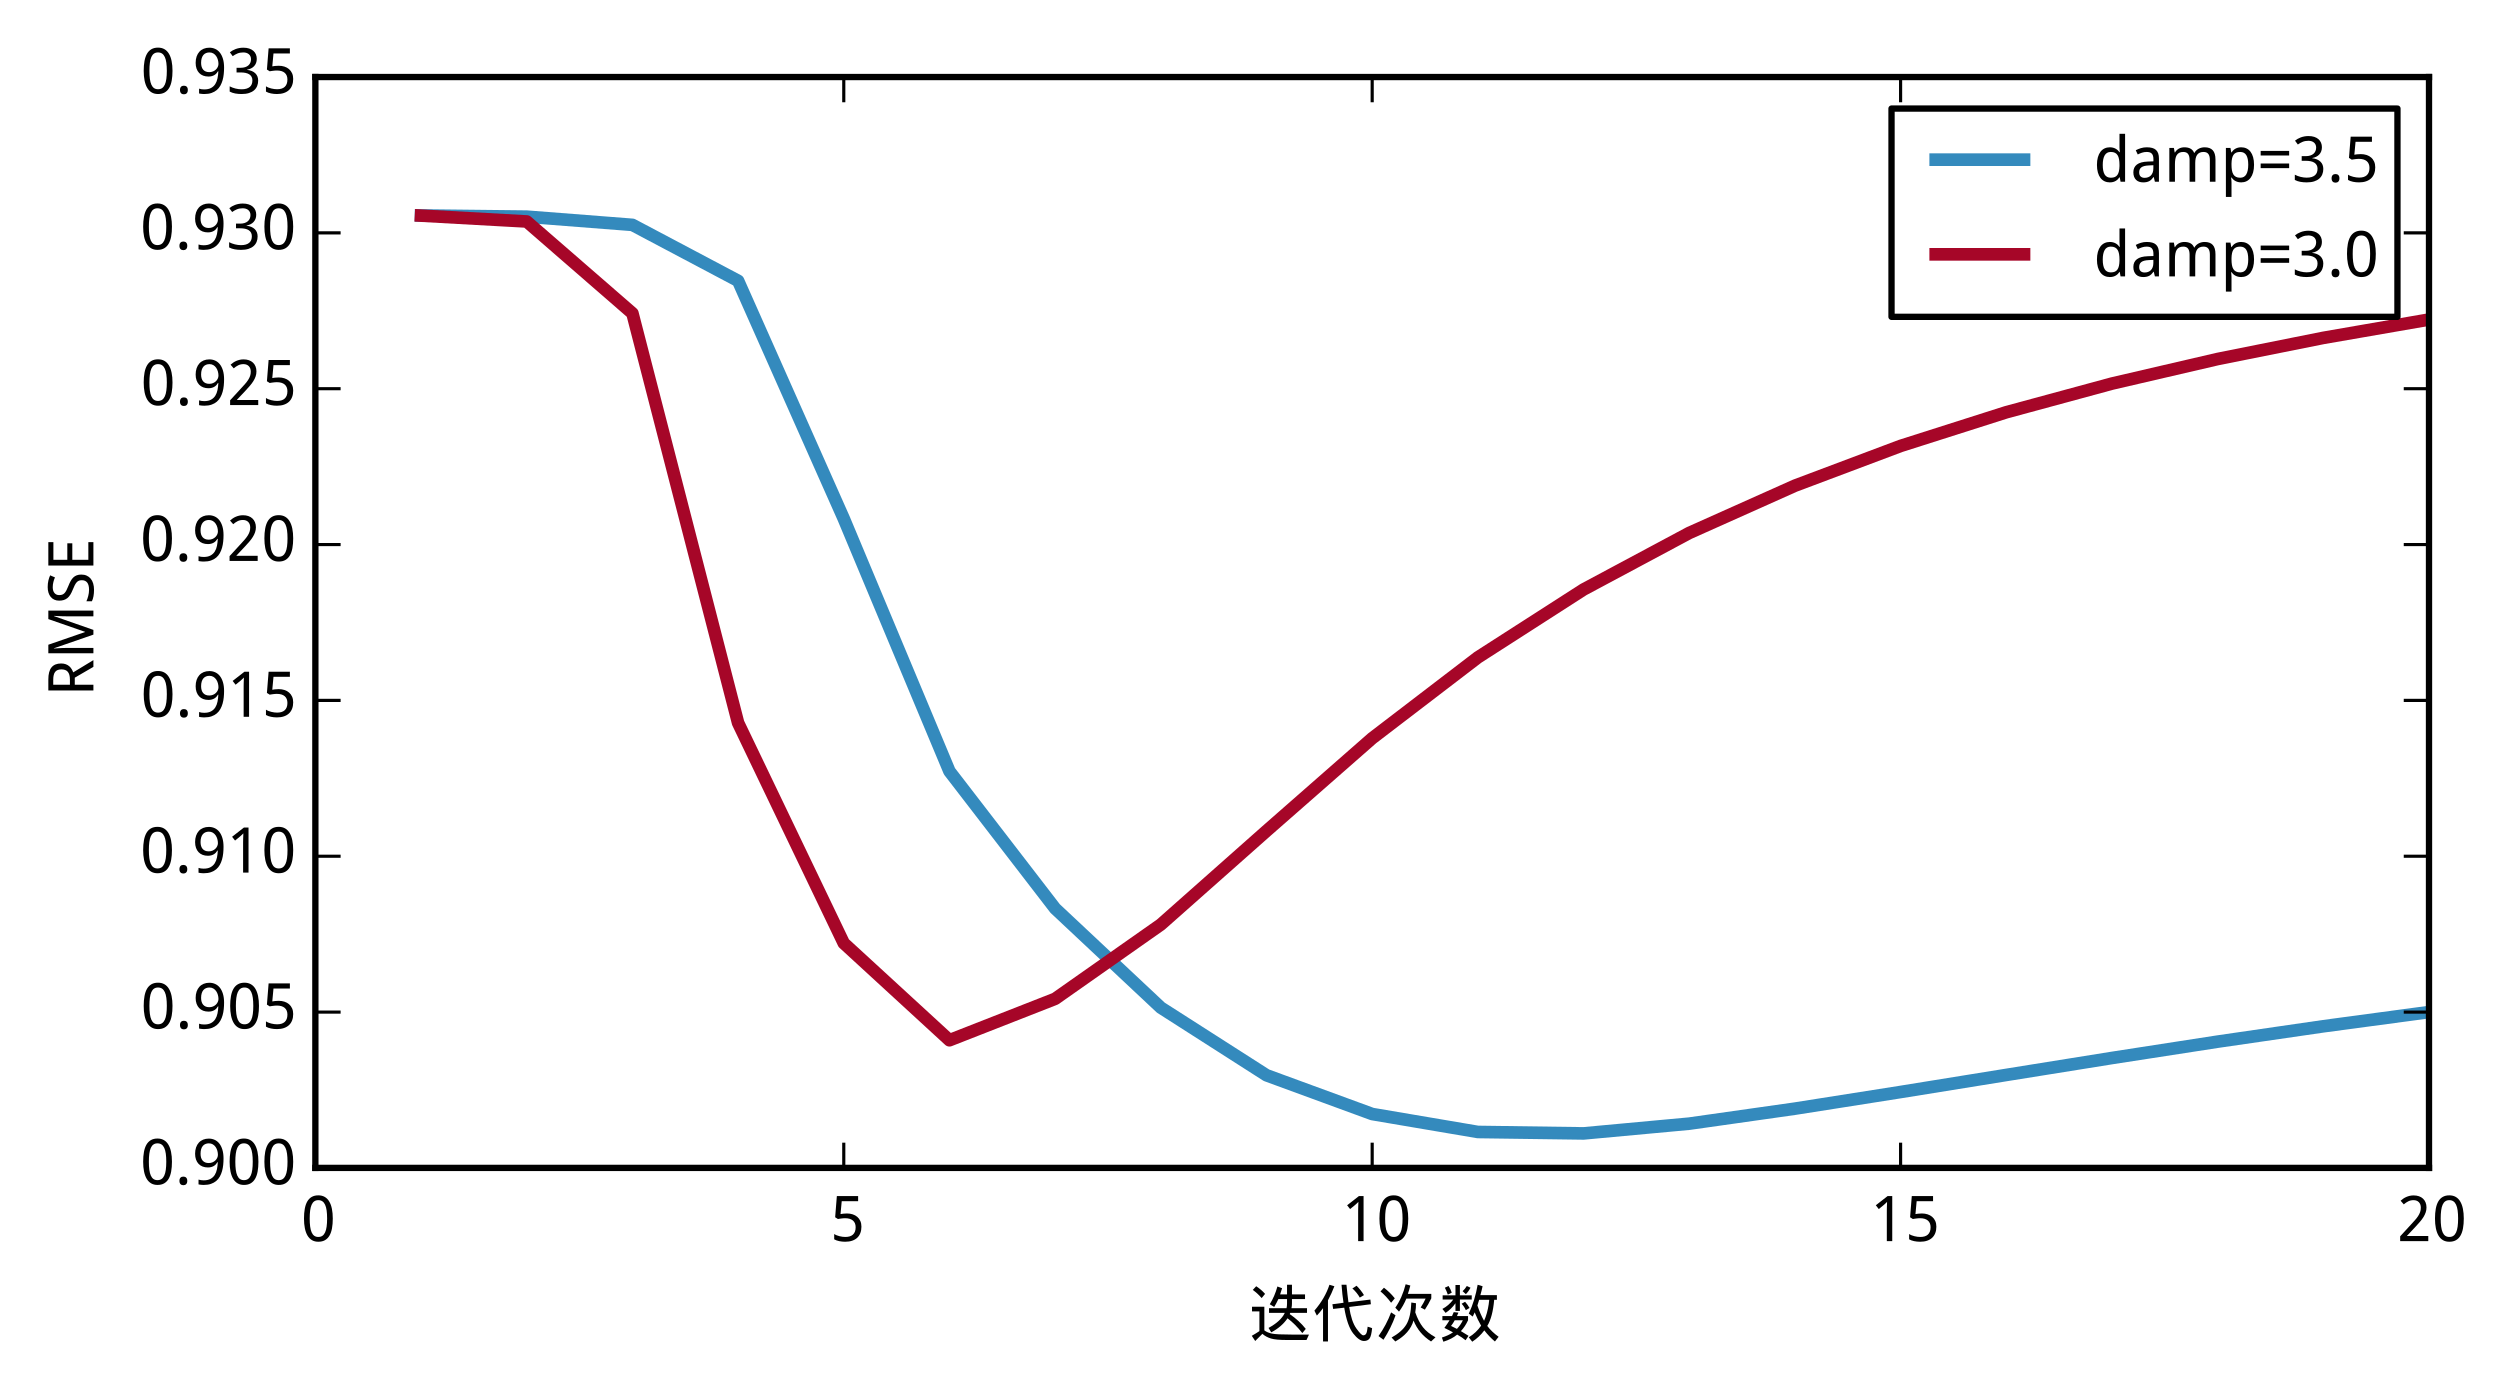<?xml version="1.0" encoding="utf-8" standalone="no"?>
<!DOCTYPE svg PUBLIC "-//W3C//DTD SVG 1.1//EN"
  "http://www.w3.org/Graphics/SVG/1.1/DTD/svg11.dtd">
<!-- Created with matplotlib (http://matplotlib.org/) -->
<svg height="221pt" version="1.1" viewBox="0 0 396 221" width="396pt" xmlns="http://www.w3.org/2000/svg" xmlns:xlink="http://www.w3.org/1999/xlink">
 <defs>
  <style type="text/css">
*{stroke-linecap:butt;stroke-linejoin:round;}
  </style>
 </defs>
 <g id="figure_1">
  <g id="patch_1">
   <path d="
M0 221.194
L396.991 221.194
L396.991 2.84217e-14
L0 2.84217e-14
z
" style="fill:#ffffff;"/>
  </g>
  <g id="axes_1">
   <g id="patch_2">
    <path d="
M49.954 184.999
L384.754 184.999
L384.754 12.199
L49.954 12.199
z
" style="fill:#ffffff;"/>
   </g>
   <g id="line2d_1">
    <path clip-path="url(#pdfd2c4db3d)" d="
M66.694 34.133
L83.434 34.319
L100.174 35.621
L116.914 44.484
L133.654 82.157
L150.394 122.172
L167.134 143.908
L183.874 159.611
L200.614 170.322
L217.354 176.461
L234.094 179.303
L250.834 179.533
L267.574 177.986
L284.314 175.61
L301.054 172.973
L317.794 170.271
L334.534 167.585
L351.274 164.995
L368.014 162.562
L384.754 160.31" style="fill:none;stroke:#348abd;stroke-linecap:square;stroke-width:2.0;"/>
   </g>
   <g id="line2d_2">
    <path clip-path="url(#pdfd2c4db3d)" d="
M66.694 34.157
L83.434 35.084
L100.174 49.625
L116.914 114.504
L133.654 149.4
L150.394 164.775
L167.134 158.212
L183.874 146.448
L200.614 131.62
L217.354 116.942
L234.094 104.131
L250.834 93.378
L267.574 84.421
L284.314 76.933
L301.054 70.635
L317.794 65.301
L334.534 60.759
L351.274 56.869
L368.014 53.518
L384.754 50.614" style="fill:none;stroke:#a60628;stroke-linecap:square;stroke-width:2.0;"/>
   </g>
   <g id="patch_3">
    <path d="
M49.954 12.199
L384.754 12.199" style="fill:none;stroke:#000000;stroke-linecap:square;stroke-linejoin:miter;"/>
   </g>
   <g id="patch_4">
    <path d="
M384.754 184.999
L384.754 12.199" style="fill:none;stroke:#000000;stroke-linecap:square;stroke-linejoin:miter;"/>
   </g>
   <g id="patch_5">
    <path d="
M49.954 184.999
L384.754 184.999" style="fill:none;stroke:#000000;stroke-linecap:square;stroke-linejoin:miter;"/>
   </g>
   <g id="patch_6">
    <path d="
M49.954 184.999
L49.954 12.199" style="fill:none;stroke:#000000;stroke-linecap:square;stroke-linejoin:miter;"/>
   </g>
   <g id="matplotlib.axis_1">
    <g id="xtick_1">
     <g id="line2d_3">
      <defs>
       <path d="
M0 0
L0 -4" id="m93b0483c22" style="stroke:#000000;stroke-width:0.5;"/>
      </defs>
      <g>
       <use style="stroke:#000000;stroke-width:0.5;" x="49.954" xlink:href="#m93b0483c22" y="184.999"/>
      </g>
     </g>
     <g id="line2d_4">
      <defs>
       <path d="
M0 0
L0 4" id="m741efc42ff" style="stroke:#000000;stroke-width:0.5;"/>
      </defs>
      <g>
       <use style="stroke:#000000;stroke-width:0.5;" x="49.954" xlink:href="#m741efc42ff" y="12.199"/>
      </g>
     </g>
     <g id="text_1">
      <!-- 0 -->
      <defs>
       <path d="
M50.391 35.797
Q50.391 27.156 49.141 20.312
Q47.906 13.484 45.141 8.734
Q42.391 4 38.031 1.5
Q33.688 -0.984 27.484 -0.984
Q21.734 -0.984 17.453 1.5
Q13.188 4 10.375 8.734
Q7.562 13.484 6.172 20.312
Q4.781 27.156 4.781 35.797
Q4.781 44.438 6.031 51.266
Q7.281 58.109 9.984 62.812
Q12.703 67.531 17.016 70.016
Q21.344 72.516 27.484 72.516
Q33.297 72.516 37.594 70.047
Q41.891 67.578 44.719 62.859
Q47.562 58.156 48.969 51.312
Q50.391 44.484 50.391 35.797
M13.812 35.797
Q13.812 28.469 14.547 23
Q15.281 17.531 16.891 13.891
Q18.5 10.25 21.109 8.422
Q23.734 6.594 27.484 6.594
Q31.25 6.594 33.891 8.391
Q36.531 10.203 38.203 13.812
Q39.891 17.438 40.641 22.922
Q41.406 28.422 41.406 35.797
Q41.406 43.109 40.641 48.578
Q39.891 54.047 38.203 57.656
Q36.531 61.281 33.891 63.078
Q31.25 64.891 27.484 64.891
Q23.734 64.891 21.109 63.078
Q18.5 61.281 16.891 57.656
Q15.281 54.047 14.547 48.578
Q13.812 43.109 13.812 35.797" id="WenQuanYiMicroHei-30"/>
      </defs>
      <g transform="translate(47.674 196.594)scale(0.1 -0.1)">
       <use xlink:href="#WenQuanYiMicroHei-30"/>
      </g>
     </g>
    </g>
    <g id="xtick_2">
     <g id="line2d_5">
      <g>
       <use style="stroke:#000000;stroke-width:0.5;" x="133.654" xlink:href="#m93b0483c22" y="184.999"/>
      </g>
     </g>
     <g id="line2d_6">
      <g>
       <use style="stroke:#000000;stroke-width:0.5;" x="133.654" xlink:href="#m741efc42ff" y="12.199"/>
      </g>
     </g>
     <g id="text_2">
      <!-- 5 -->
      <defs>
       <path d="
M26.609 43.797
Q31.453 43.797 35.625 42.453
Q39.797 41.109 42.891 38.469
Q46 35.844 47.75 31.938
Q49.516 28.031 49.516 22.906
Q49.516 17.328 47.844 12.891
Q46.188 8.453 42.922 5.375
Q39.656 2.297 34.844 0.656
Q30.031 -0.984 23.781 -0.984
Q21.297 -0.984 18.875 -0.734
Q16.453 -0.484 14.234 -0.016
Q12.016 0.438 10.016 1.172
Q8.016 1.906 6.391 2.875
L6.391 11.281
Q8.016 10.156 10.188 9.281
Q12.359 8.406 14.75 7.812
Q17.141 7.234 19.547 6.906
Q21.969 6.594 24.031 6.594
Q27.875 6.594 30.906 7.5
Q33.938 8.406 36.031 10.297
Q38.141 12.203 39.25 15.078
Q40.375 17.969 40.375 21.922
Q40.375 28.906 36.078 32.594
Q31.781 36.281 23.578 36.281
Q22.266 36.281 20.719 36.156
Q19.188 36.031 17.641 35.828
Q16.109 35.641 14.719 35.422
Q13.328 35.203 12.312 35.016
L7.906 37.797
L10.594 71.391
L44.281 71.391
L44.281 63.281
L18.312 63.281
L16.406 42.828
Q17.969 43.109 20.531 43.453
Q23.094 43.797 26.609 43.797" id="WenQuanYiMicroHei-35"/>
      </defs>
      <g transform="translate(131.498 196.594)scale(0.1 -0.1)">
       <use xlink:href="#WenQuanYiMicroHei-35"/>
      </g>
     </g>
    </g>
    <g id="xtick_3">
     <g id="line2d_7">
      <g>
       <use style="stroke:#000000;stroke-width:0.5;" x="217.354" xlink:href="#m93b0483c22" y="184.999"/>
      </g>
     </g>
     <g id="line2d_8">
      <g>
       <use style="stroke:#000000;stroke-width:0.5;" x="217.354" xlink:href="#m741efc42ff" y="12.199"/>
      </g>
     </g>
     <g id="text_3">
      <!-- 10 -->
      <defs>
       <path d="
M34.719 0
L26.125 0
L26.125 44.578
Q26.125 46.688 26.141 49.078
Q26.172 51.469 26.234 53.828
Q26.312 56.203 26.391 58.375
Q26.469 60.547 26.516 62.203
Q25.688 61.328 25.047 60.688
Q24.422 60.062 23.75 59.469
Q23.094 58.891 22.359 58.219
Q21.625 57.562 20.609 56.688
L13.375 50.781
L8.688 56.781
L27.391 71.391
L34.719 71.391
z
" id="WenQuanYiMicroHei-31"/>
      </defs>
      <g transform="translate(212.517 196.594)scale(0.1 -0.1)">
       <use xlink:href="#WenQuanYiMicroHei-31"/>
       <use x="55.078" xlink:href="#WenQuanYiMicroHei-30"/>
      </g>
     </g>
    </g>
    <g id="xtick_4">
     <g id="line2d_9">
      <g>
       <use style="stroke:#000000;stroke-width:0.5;" x="301.054" xlink:href="#m93b0483c22" y="184.999"/>
      </g>
     </g>
     <g id="line2d_10">
      <g>
       <use style="stroke:#000000;stroke-width:0.5;" x="301.054" xlink:href="#m741efc42ff" y="12.199"/>
      </g>
     </g>
     <g id="text_4">
      <!-- 15 -->
      <g transform="translate(296.26 196.594)scale(0.1 -0.1)">
       <use xlink:href="#WenQuanYiMicroHei-31"/>
       <use x="55.078" xlink:href="#WenQuanYiMicroHei-35"/>
      </g>
     </g>
    </g>
    <g id="xtick_5">
     <g id="line2d_11">
      <g>
       <use style="stroke:#000000;stroke-width:0.5;" x="384.754" xlink:href="#m93b0483c22" y="184.999"/>
      </g>
     </g>
     <g id="line2d_12">
      <g>
       <use style="stroke:#000000;stroke-width:0.5;" x="384.754" xlink:href="#m741efc42ff" y="12.199"/>
      </g>
     </g>
     <g id="text_5">
      <!-- 20 -->
      <defs>
       <path d="
M49.219 0
L4.688 0
L4.688 7.625
L21.781 26.219
Q25.438 30.172 28.312 33.438
Q31.203 36.719 33.219 39.844
Q35.25 42.969 36.328 46.109
Q37.406 49.266 37.406 52.984
Q37.406 55.859 36.578 58.047
Q35.75 60.25 34.203 61.781
Q32.672 63.328 30.562 64.109
Q28.469 64.891 25.875 64.891
Q21.234 64.891 17.5 63.016
Q13.766 61.141 10.406 58.203
L5.422 64.016
Q7.375 65.766 9.609 67.297
Q11.859 68.844 14.453 69.969
Q17.047 71.094 19.922 71.75
Q22.797 72.406 25.984 72.406
Q30.672 72.406 34.453 71.094
Q38.234 69.781 40.859 67.312
Q43.5 64.844 44.938 61.297
Q46.391 57.766 46.391 53.328
Q46.391 49.172 45.094 45.406
Q43.797 41.656 41.531 38.016
Q39.266 34.375 36.109 30.703
Q32.953 27.047 29.297 23.094
L15.578 8.5
L15.578 8.109
L49.219 8.109
z
" id="WenQuanYiMicroHei-32"/>
      </defs>
      <g transform="translate(379.717 196.594)scale(0.1 -0.1)">
       <use xlink:href="#WenQuanYiMicroHei-32"/>
       <use x="55.078" xlink:href="#WenQuanYiMicroHei-30"/>
      </g>
     </g>
    </g>
    <g id="text_6">
     <!-- 迭代次数 -->
     <defs>
      <path d="
M11.719 78.516
Q19.531 73.438 25.781 66.406
L20.312 59.766
Q13.672 67.578 6.25 72.656
z

M5.078 46.094
L24.609 46.094
L24.609 8.594
Q29.297 5.078 36.516 3.516
Q43.75 1.953 67.969 1.953
L95.312 1.953
L91.406 -6.641
L60.156 -6.641
Q42.969 -6.641 35.156 -4.297
Q27.344 -1.953 21.484 3.125
L10.156 -8.203
L4.688 0
Q10.938 3.516 16.797 7.422
L16.797 38.672
L5.078 38.672
z

M45.312 78.125
L52.734 75.391
L49.609 65.625
L60.547 65.625
L60.547 80.859
L68.359 80.859
L68.359 65.625
L89.062 65.625
L89.062 58.203
L68.359 58.203
L68.359 51.172
Q68.359 47.266 67.578 43.75
L92.188 43.75
L92.188 36.328
L65.625 36.328
Q65.234 35.156 64.844 34.375
Q79.688 24.219 90.234 10.938
L84.766 4.297
Q73.438 18.75 61.328 27.734
Q51.953 14.062 35.547 5.469
L31.25 12.5
Q50.781 23.047 57.031 36.328
L32.031 36.328
L32.031 43.75
L59.766 43.75
Q60.547 47.266 60.547 51.172
L60.547 58.203
L46.875 58.203
Q43.75 51.562 40.234 45.703
L33.203 50
Q41.016 62.5 45.312 78.125" id="WenQuanYiMicroHei-8fed"/>
      <path d="
M14.062 76.172
Q23.438 69.141 31.25 59.375
L25.391 52.344
Q17.578 62.891 8.594 70.312
z

M25.391 37.109
L32.422 32.422
Q25.391 12.5 13.281 -6.25
L5.469 -0.391
Q17.969 17.188 25.391 37.109
M48.438 81.641
L55.859 79.688
Q54.297 73.047 51.953 66.406
L89.062 66.406
L89.062 59.375
Q84.766 50.391 78.906 41.406
L72.266 44.922
Q76.953 51.953 80.078 58.984
L49.609 58.984
Q44.531 46.875 37.891 38.281
L32.031 44.531
Q42.969 60.156 48.438 81.641
M57.422 52.734
L64.844 51.562
Q64.844 43.75 63.672 37.109
Q68.75 22.656 75.781 13.672
Q82.812 4.688 95.703 -2.344
L88.672 -8.984
Q69.141 3.516 60.938 24.219
Q55.078 3.906 32.031 -8.984
L26.172 -2.734
Q42.969 6.641 49.797 18.359
Q56.641 30.078 57.422 52.734" id="WenQuanYiMicroHei-6b21"/>
      <path d="
M66.797 64.453
L92.969 64.453
L92.969 57.031
L88.672 57.031
Q86.328 29.688 77.734 15.625
Q84.766 6.25 95.703 -1.562
L89.844 -8.984
Q80.859 -1.562 73.047 8.594
Q65.234 -1.953 53.906 -9.375
L48.438 -2.344
Q60.156 4.688 67.969 16.016
Q62.5 25.391 57.812 37.109
L54.688 30.469
L48.438 35.156
Q58.203 55.859 62.5 80.859
L70.312 78.516
Q68.75 71.094 66.797 64.453
M80.859 57.031
L64.844 57.031
Q64.453 55.078 62.109 48.047
Q66.797 33.984 72.656 23.828
Q77.734 34.766 80.078 50.391
L80.078 50.781
z

M7.031 64.062
L27.344 64.062
L27.344 80.469
L34.375 80.469
L34.375 64.062
L53.125 64.062
L53.125 57.422
L34.375 57.422
L34.375 39.453
L27.344 39.453
L27.344 51.562
Q20.703 42.188 11.719 36.328
L6.641 42.578
Q16.406 47.656 23.828 57.422
L7.031 57.422
z

M16.406 78.906
Q19.531 74.219 21.484 68.359
L15.234 65.234
Q13.281 71.094 10.547 76.172
z

M45.312 78.906
L51.172 76.172
Q47.656 69.531 43.75 66.016
L38.672 70.703
Q42.578 74.219 45.312 78.906
M42.578 53.906
Q46.875 49.219 49.609 44.141
L43.75 40.625
Q41.406 46.094 37.109 50.781
z

M6.641 31.25
L21.875 31.25
Q23.438 34.375 24.609 37.5
L32.031 36.719
L29.688 31.25
L47.266 31.25
L47.266 24.609
Q42.578 14.453 35.938 7.422
Q42.578 3.516 48.047 0
L43.359 -7.031
Q38.281 -2.734 30.078 1.953
Q21.875 -5.078 8.203 -9.375
L5.859 -2.734
Q16.016 0.391 23.438 5.469
Q17.188 8.984 9.766 12.5
Q14.453 18.75 17.969 24.609
L6.641 24.609
z

M26.172 24.609
Q23.438 19.531 20.312 15.625
L29.688 10.938
Q35.547 17.188 39.062 24.609
z
" id="WenQuanYiMicroHei-6570"/>
      <path d="
M27.734 80.859
L35.547 78.516
Q31.25 67.188 25.391 56.25
L25.391 -8.984
L17.578 -8.984
L17.578 43.75
Q12.891 37.5 7.812 32.031
L3.906 39.844
Q20.703 59.375 27.734 80.859
M92.578 57.422
L93.359 50
L58.984 45.703
Q62.5 22.656 70.312 11.719
Q78.125 0.781 81.25 0.781
Q84.375 0.781 85.938 3.516
Q87.5 6.25 88.281 14.453
L95.312 12.109
Q94.141 -0.391 91.203 -4.297
Q88.281 -8.203 82.422 -8.203
Q74.609 -8.203 65.234 3.906
Q55.859 16.016 51.172 44.531
L33.594 42.578
L32.422 50
L50 52.344
Q48.047 64.844 46.875 80.859
L54.688 80.859
Q56.25 64.844 57.812 53.125
z

M70.703 79.297
Q77.734 72.266 82.422 64.453
L75.781 60.547
Q71.484 68.359 64.062 75
z
" id="WenQuanYiMicroHei-4ee3"/>
     </defs>
     <g transform="translate(197.811 211.592)scale(0.1 -0.1)">
      <use xlink:href="#WenQuanYiMicroHei-8fed"/>
      <use x="100.0" xlink:href="#WenQuanYiMicroHei-4ee3"/>
      <use x="200.0" xlink:href="#WenQuanYiMicroHei-6b21"/>
      <use x="300.0" xlink:href="#WenQuanYiMicroHei-6570"/>
     </g>
    </g>
   </g>
   <g id="matplotlib.axis_2">
    <g id="ytick_1">
     <g id="line2d_13">
      <defs>
       <path d="
M0 0
L4 0" id="m728421d6d4" style="stroke:#000000;stroke-width:0.5;"/>
      </defs>
      <g>
       <use style="stroke:#000000;stroke-width:0.5;" x="49.954" xlink:href="#m728421d6d4" y="184.999"/>
      </g>
     </g>
     <g id="line2d_14">
      <defs>
       <path d="
M0 0
L-4 0" id="mcb0005524f" style="stroke:#000000;stroke-width:0.5;"/>
      </defs>
      <g>
       <use style="stroke:#000000;stroke-width:0.5;" x="384.754" xlink:href="#mcb0005524f" y="184.999"/>
      </g>
     </g>
     <g id="text_7">
      <!-- 0.900 -->
      <defs>
       <path d="
M50.203 40.922
Q50.203 35.797 49.688 30.688
Q49.172 25.594 47.875 20.953
Q46.578 16.312 44.328 12.281
Q42.094 8.25 38.625 5.312
Q35.156 2.391 30.312 0.703
Q25.484 -0.984 19 -0.984
Q18.062 -0.984 16.938 -0.922
Q15.828 -0.875 14.703 -0.75
Q13.578 -0.641 12.5 -0.484
Q11.422 -0.344 10.594 -0.094
L10.594 7.516
Q12.312 6.891 14.453 6.594
Q16.609 6.297 18.703 6.297
Q25.297 6.297 29.547 8.594
Q33.797 10.891 36.281 14.812
Q38.766 18.75 39.812 23.969
Q40.875 29.203 41.109 35.016
L40.484 35.016
Q39.5 33.25 38.125 31.734
Q36.766 30.219 34.906 29.094
Q33.062 27.984 30.719 27.344
Q28.375 26.703 25.484 26.703
Q20.844 26.703 17.078 28.141
Q13.328 29.594 10.688 32.375
Q8.062 35.156 6.609 39.188
Q5.172 43.219 5.172 48.391
Q5.172 53.953 6.703 58.422
Q8.25 62.891 11.062 65.984
Q13.875 69.094 17.891 70.75
Q21.922 72.406 26.906 72.406
Q31.844 72.406 36.078 70.5
Q40.328 68.609 43.453 64.703
Q46.578 60.797 48.391 54.859
Q50.203 48.922 50.203 40.922
M27 64.891
Q24.078 64.891 21.656 63.906
Q19.234 62.938 17.469 60.891
Q15.719 58.844 14.766 55.734
Q13.812 52.641 13.812 48.391
Q13.812 44.969 14.625 42.25
Q15.438 39.547 17.047 37.641
Q18.656 35.75 21.062 34.719
Q23.484 33.688 26.703 33.688
Q30.031 33.688 32.719 34.828
Q35.406 35.984 37.297 37.812
Q39.203 39.656 40.25 42
Q41.312 44.344 41.312 46.688
Q41.312 49.953 40.406 53.203
Q39.5 56.453 37.719 59.062
Q35.938 61.672 33.25 63.281
Q30.562 64.891 27 64.891" id="WenQuanYiMicroHei-39"/>
       <path d="
M7.172 5.422
Q7.172 7.281 7.656 8.562
Q8.156 9.859 8.984 10.656
Q9.812 11.469 10.938 11.828
Q12.062 12.203 13.375 12.203
Q14.656 12.203 15.797 11.828
Q16.938 11.469 17.766 10.656
Q18.609 9.859 19.094 8.562
Q19.578 7.281 19.578 5.422
Q19.578 3.609 19.094 2.312
Q18.609 1.031 17.766 0.188
Q16.938 -0.641 15.797 -1.031
Q14.656 -1.422 13.375 -1.422
Q12.062 -1.422 10.938 -1.031
Q9.812 -0.641 8.984 0.188
Q8.156 1.031 7.656 2.312
Q7.172 3.609 7.172 5.422" id="WenQuanYiMicroHei-2e"/>
      </defs>
      <g transform="translate(22.198 187.595)scale(0.1 -0.1)">
       <use xlink:href="#WenQuanYiMicroHei-30"/>
       <use x="55.078" xlink:href="#WenQuanYiMicroHei-2e"/>
       <use x="81.885" xlink:href="#WenQuanYiMicroHei-39"/>
       <use x="136.963" xlink:href="#WenQuanYiMicroHei-30"/>
       <use x="192.041" xlink:href="#WenQuanYiMicroHei-30"/>
      </g>
     </g>
    </g>
    <g id="ytick_2">
     <g id="line2d_15">
      <g>
       <use style="stroke:#000000;stroke-width:0.5;" x="49.954" xlink:href="#m728421d6d4" y="160.313"/>
      </g>
     </g>
     <g id="line2d_16">
      <g>
       <use style="stroke:#000000;stroke-width:0.5;" x="384.754" xlink:href="#mcb0005524f" y="160.313"/>
      </g>
     </g>
     <g id="text_8">
      <!-- 0.905 -->
      <g transform="translate(22.285 162.91)scale(0.1 -0.1)">
       <use xlink:href="#WenQuanYiMicroHei-30"/>
       <use x="55.078" xlink:href="#WenQuanYiMicroHei-2e"/>
       <use x="81.885" xlink:href="#WenQuanYiMicroHei-39"/>
       <use x="136.963" xlink:href="#WenQuanYiMicroHei-30"/>
       <use x="192.041" xlink:href="#WenQuanYiMicroHei-35"/>
      </g>
     </g>
    </g>
    <g id="ytick_3">
     <g id="line2d_17">
      <g>
       <use style="stroke:#000000;stroke-width:0.5;" x="49.954" xlink:href="#m728421d6d4" y="135.627"/>
      </g>
     </g>
     <g id="line2d_18">
      <g>
       <use style="stroke:#000000;stroke-width:0.5;" x="384.754" xlink:href="#mcb0005524f" y="135.627"/>
      </g>
     </g>
     <g id="text_9">
      <!-- 0.910 -->
      <g transform="translate(22.198 138.224)scale(0.1 -0.1)">
       <use xlink:href="#WenQuanYiMicroHei-30"/>
       <use x="55.078" xlink:href="#WenQuanYiMicroHei-2e"/>
       <use x="81.885" xlink:href="#WenQuanYiMicroHei-39"/>
       <use x="136.963" xlink:href="#WenQuanYiMicroHei-31"/>
       <use x="192.041" xlink:href="#WenQuanYiMicroHei-30"/>
      </g>
     </g>
    </g>
    <g id="ytick_4">
     <g id="line2d_19">
      <g>
       <use style="stroke:#000000;stroke-width:0.5;" x="49.954" xlink:href="#m728421d6d4" y="110.942"/>
      </g>
     </g>
     <g id="line2d_20">
      <g>
       <use style="stroke:#000000;stroke-width:0.5;" x="384.754" xlink:href="#mcb0005524f" y="110.942"/>
      </g>
     </g>
     <g id="text_10">
      <!-- 0.915 -->
      <g transform="translate(22.285 113.538)scale(0.1 -0.1)">
       <use xlink:href="#WenQuanYiMicroHei-30"/>
       <use x="55.078" xlink:href="#WenQuanYiMicroHei-2e"/>
       <use x="81.885" xlink:href="#WenQuanYiMicroHei-39"/>
       <use x="136.963" xlink:href="#WenQuanYiMicroHei-31"/>
       <use x="192.041" xlink:href="#WenQuanYiMicroHei-35"/>
      </g>
     </g>
    </g>
    <g id="ytick_5">
     <g id="line2d_21">
      <g>
       <use style="stroke:#000000;stroke-width:0.5;" x="49.954" xlink:href="#m728421d6d4" y="86.256"/>
      </g>
     </g>
     <g id="line2d_22">
      <g>
       <use style="stroke:#000000;stroke-width:0.5;" x="384.754" xlink:href="#mcb0005524f" y="86.256"/>
      </g>
     </g>
     <g id="text_11">
      <!-- 0.920 -->
      <g transform="translate(22.198 88.853)scale(0.1 -0.1)">
       <use xlink:href="#WenQuanYiMicroHei-30"/>
       <use x="55.078" xlink:href="#WenQuanYiMicroHei-2e"/>
       <use x="81.885" xlink:href="#WenQuanYiMicroHei-39"/>
       <use x="136.963" xlink:href="#WenQuanYiMicroHei-32"/>
       <use x="192.041" xlink:href="#WenQuanYiMicroHei-30"/>
      </g>
     </g>
    </g>
    <g id="ytick_6">
     <g id="line2d_23">
      <g>
       <use style="stroke:#000000;stroke-width:0.5;" x="49.954" xlink:href="#m728421d6d4" y="61.57"/>
      </g>
     </g>
     <g id="line2d_24">
      <g>
       <use style="stroke:#000000;stroke-width:0.5;" x="384.754" xlink:href="#mcb0005524f" y="61.57"/>
      </g>
     </g>
     <g id="text_12">
      <!-- 0.925 -->
      <g transform="translate(22.285 64.167)scale(0.1 -0.1)">
       <use xlink:href="#WenQuanYiMicroHei-30"/>
       <use x="55.078" xlink:href="#WenQuanYiMicroHei-2e"/>
       <use x="81.885" xlink:href="#WenQuanYiMicroHei-39"/>
       <use x="136.963" xlink:href="#WenQuanYiMicroHei-32"/>
       <use x="192.041" xlink:href="#WenQuanYiMicroHei-35"/>
      </g>
     </g>
    </g>
    <g id="ytick_7">
     <g id="line2d_25">
      <g>
       <use style="stroke:#000000;stroke-width:0.5;" x="49.954" xlink:href="#m728421d6d4" y="36.884"/>
      </g>
     </g>
     <g id="line2d_26">
      <g>
       <use style="stroke:#000000;stroke-width:0.5;" x="384.754" xlink:href="#mcb0005524f" y="36.884"/>
      </g>
     </g>
     <g id="text_13">
      <!-- 0.930 -->
      <defs>
       <path d="
M46.922 54.688
Q46.922 51.125 45.797 48.188
Q44.672 45.266 42.641 43.109
Q40.625 40.969 37.797 39.578
Q34.969 38.188 31.5 37.594
L31.5 37.312
Q40.141 36.234 44.625 31.812
Q49.125 27.391 49.125 20.312
Q49.125 15.625 47.531 11.719
Q45.953 7.812 42.719 4.984
Q39.5 2.156 34.562 0.578
Q29.641 -0.984 22.906 -0.984
Q17.578 -0.984 12.859 -0.141
Q8.156 0.688 4 2.875
L4 11.188
Q8.25 8.938 13.203 7.719
Q18.172 6.5 22.703 6.5
Q27.203 6.5 30.469 7.469
Q33.734 8.453 35.859 10.25
Q37.984 12.062 38.984 14.688
Q39.984 17.328 39.984 20.609
Q39.984 23.922 38.688 26.281
Q37.406 28.656 35.016 30.188
Q32.625 31.734 29.172 32.469
Q25.734 33.203 21.391 33.203
L14.891 33.203
L14.891 40.578
L21.391 40.578
Q25.344 40.578 28.422 41.547
Q31.5 42.531 33.562 44.328
Q35.641 46.141 36.719 48.625
Q37.797 51.125 37.797 54.109
Q37.797 56.641 36.906 58.641
Q36.031 60.641 34.422 62.031
Q32.812 63.422 30.562 64.156
Q28.328 64.891 25.594 64.891
Q20.359 64.891 16.375 63.25
Q12.406 61.625 8.797 58.984
L4.297 65.094
Q6.156 66.609 8.422 67.922
Q10.688 69.234 13.375 70.234
Q16.062 71.234 19.109 71.812
Q22.172 72.406 25.594 72.406
Q30.859 72.406 34.828 71.094
Q38.812 69.781 41.5 67.406
Q44.188 65.047 45.547 61.797
Q46.922 58.547 46.922 54.688" id="WenQuanYiMicroHei-33"/>
      </defs>
      <g transform="translate(22.198 39.481)scale(0.1 -0.1)">
       <use xlink:href="#WenQuanYiMicroHei-30"/>
       <use x="55.078" xlink:href="#WenQuanYiMicroHei-2e"/>
       <use x="81.885" xlink:href="#WenQuanYiMicroHei-39"/>
       <use x="136.963" xlink:href="#WenQuanYiMicroHei-33"/>
       <use x="192.041" xlink:href="#WenQuanYiMicroHei-30"/>
      </g>
     </g>
    </g>
    <g id="ytick_8">
     <g id="line2d_27">
      <g>
       <use style="stroke:#000000;stroke-width:0.5;" x="49.954" xlink:href="#m728421d6d4" y="12.199"/>
      </g>
     </g>
     <g id="line2d_28">
      <g>
       <use style="stroke:#000000;stroke-width:0.5;" x="384.754" xlink:href="#mcb0005524f" y="12.199"/>
      </g>
     </g>
     <g id="text_14">
      <!-- 0.935 -->
      <g transform="translate(22.285 14.795)scale(0.1 -0.1)">
       <use xlink:href="#WenQuanYiMicroHei-30"/>
       <use x="55.078" xlink:href="#WenQuanYiMicroHei-2e"/>
       <use x="81.885" xlink:href="#WenQuanYiMicroHei-39"/>
       <use x="136.963" xlink:href="#WenQuanYiMicroHei-33"/>
       <use x="192.041" xlink:href="#WenQuanYiMicroHei-35"/>
      </g>
     </g>
    </g>
    <g id="text_15">
     <!-- RMSE -->
     <defs>
      <path d="
M46.781 0
L9.719 0
L9.719 71.391
L46.781 71.391
L46.781 63.375
L18.797 63.375
L18.797 41.312
L44.922 41.312
L44.922 33.406
L18.797 33.406
L18.797 8.016
L46.781 8.016
z
" id="WenQuanYiMicroHei-45"/>
      <path d="
M47.312 19.094
Q47.312 14.359 45.625 10.625
Q43.953 6.891 40.828 4.297
Q37.703 1.703 33.203 0.359
Q28.719 -0.984 23.094 -0.984
Q17.672 -0.984 12.953 -0.125
Q8.25 0.734 5.078 2.391
L5.078 11.078
Q6.734 10.297 8.859 9.547
Q10.984 8.797 13.328 8.203
Q15.672 7.625 18.156 7.25
Q20.656 6.891 23.094 6.891
Q30.906 6.891 34.641 9.812
Q38.375 12.75 38.375 18.219
Q38.375 20.844 37.672 22.797
Q36.969 24.75 35.188 26.391
Q33.406 28.031 30.422 29.562
Q27.438 31.109 22.906 32.906
Q18.562 34.625 15.359 36.641
Q12.156 38.672 10.078 41.203
Q8.016 43.75 7 46.969
Q6 50.203 6 54.297
Q6 58.594 7.562 61.953
Q9.125 65.328 11.953 67.641
Q14.797 69.969 18.719 71.188
Q22.656 72.406 27.391 72.406
Q33.203 72.406 37.844 71.312
Q42.484 70.219 46.094 68.5
L42.828 60.891
Q39.656 62.312 35.625 63.359
Q31.594 64.406 27.297 64.406
Q21.344 64.406 18.062 61.641
Q14.797 58.891 14.797 54.203
Q14.797 51.422 15.531 49.391
Q16.266 47.359 17.969 45.719
Q19.672 44.094 22.484 42.656
Q25.297 41.219 29.391 39.594
Q33.844 37.844 37.188 35.984
Q40.531 34.125 42.766 31.781
Q45.016 29.438 46.156 26.359
Q47.312 23.297 47.312 19.094" id="WenQuanYiMicroHei-53"/>
      <path d="
M39.203 0
L17.578 62.5
L17.188 62.5
Q17.484 58.891 17.672 55.328
Q17.875 52.25 17.984 48.844
Q18.109 45.453 18.109 42.672
L18.109 0
L9.719 0
L9.719 71.391
L23.188 71.391
L43.312 13.188
L43.609 13.188
L63.812 71.391
L77.297 71.391
L77.297 0
L68.219 0
L68.219 43.312
Q68.219 45.844 68.312 49.109
Q68.406 52.391 68.562 55.375
Q68.75 58.844 68.891 62.406
L68.5 62.406
L46.688 0
z
" id="WenQuanYiMicroHei-4d"/>
      <path d="
M18.797 29.5
L18.797 0
L9.719 0
L9.719 71.391
L27.094 71.391
Q40.094 71.391 46.281 66.359
Q52.484 61.328 52.484 51.125
Q52.484 46.875 51.281 43.703
Q50.094 40.531 48.109 38.25
Q46.141 35.984 43.594 34.469
Q41.062 32.953 38.375 31.984
L57.812 0
L47.125 0
L29.984 29.5
z

M18.797 37.203
L26.812 37.203
Q31.203 37.203 34.281 38.062
Q37.359 38.922 39.328 40.594
Q41.312 42.281 42.203 44.797
Q43.109 47.312 43.109 50.688
Q43.109 54.203 42.109 56.641
Q41.109 59.078 39.078 60.641
Q37.062 62.203 33.953 62.906
Q30.859 63.625 26.609 63.625
L18.797 63.625
z
" id="WenQuanYiMicroHei-52"/>
     </defs>
     <g transform="translate(14.795 110.343)rotate(-90.0)scale(0.1 -0.1)">
      <use xlink:href="#WenQuanYiMicroHei-52"/>
      <use x="58.984" xlink:href="#WenQuanYiMicroHei-4d"/>
      <use x="145.996" xlink:href="#WenQuanYiMicroHei-53"/>
      <use x="197.9" xlink:href="#WenQuanYiMicroHei-45"/>
     </g>
    </g>
   </g>
   <g id="legend_1">
    <g id="patch_7">
     <path d="
M299.617 50.187
L379.756 50.187
L379.756 17.197
L299.617 17.197
z
" style="fill:#ffffff;stroke:#000000;stroke-linejoin:miter;"/>
    </g>
    <g id="line2d_29">
     <path d="
M306.615 25.292
L320.609 25.292" style="fill:none;stroke:#348abd;stroke-linecap:square;stroke-width:2.0;"/>
    </g>
    <g id="line2d_30"/>
    <g id="text_16">
     <!-- damp=3.5 -->
     <defs>
      <path d="
M41.609 7.172
L41.219 7.172
Q40.141 5.516 38.688 4.031
Q37.25 2.547 35.375 1.422
Q33.5 0.297 31.156 -0.344
Q28.812 -0.984 25.875 -0.984
Q21.344 -0.984 17.578 0.781
Q13.812 2.547 11.125 6.031
Q8.453 9.516 6.984 14.688
Q5.516 19.875 5.516 26.703
Q5.516 33.594 6.984 38.797
Q8.453 44 11.125 47.516
Q13.812 51.031 17.578 52.812
Q21.344 54.594 25.875 54.594
Q28.766 54.594 31.109 53.953
Q33.453 53.328 35.328 52.25
Q37.203 51.172 38.672 49.75
Q40.141 48.344 41.219 46.781
L41.797 46.781
Q41.656 48.438 41.5 49.953
Q41.406 51.219 41.312 52.562
Q41.219 53.906 41.219 54.688
L41.219 75.984
L50.094 75.984
L50.094 0
L42.922 0
z

M27.594 6.391
Q31.297 6.391 33.859 7.516
Q36.422 8.641 38 10.938
Q39.594 13.234 40.344 16.672
Q41.109 20.125 41.219 24.703
L41.219 26.703
Q41.219 31.641 40.547 35.469
Q39.891 39.312 38.297 41.922
Q36.719 44.531 34.078 45.875
Q31.453 47.219 27.484 47.219
Q20.906 47.219 17.797 41.891
Q14.703 36.578 14.703 26.609
Q14.703 16.406 17.797 11.391
Q20.906 6.391 27.594 6.391" id="WenQuanYiMicroHei-64"/>
      <path d="
M72.703 0
L72.703 34.516
Q72.703 40.875 70.266 44.047
Q67.828 47.219 62.703 47.219
Q59.125 47.219 56.641 46.062
Q54.156 44.922 52.562 42.703
Q50.984 40.484 50.25 37.188
Q49.516 33.891 49.516 29.594
L49.516 0
L40.578 0
L40.578 34.516
Q40.578 40.875 38.156 44.047
Q35.75 47.219 30.609 47.219
Q26.859 47.219 24.312 45.938
Q21.781 44.672 20.234 42.188
Q18.703 39.703 18.047 36.078
Q17.391 32.469 17.391 27.781
L17.391 0
L8.5 0
L8.5 53.609
L15.719 53.609
L17 46.391
L17.484 46.391
Q18.656 48.484 20.266 50.016
Q21.875 51.562 23.797 52.578
Q25.734 53.609 27.906 54.094
Q30.078 54.594 32.328 54.594
Q38.188 54.594 42.062 52.438
Q45.953 50.297 47.797 45.703
L48.188 45.703
Q49.469 48 51.25 49.656
Q53.031 51.312 55.156 52.406
Q57.281 53.516 59.625 54.047
Q61.969 54.594 64.406 54.594
Q72.953 54.594 77.266 49.922
Q81.594 45.266 81.594 35.016
L81.594 0
z
" id="WenQuanYiMicroHei-6d"/>
      <path d="
M4.984 41.609
L4.984 48.875
L50.094 48.875
L50.094 41.609
z

M4.984 21.578
L4.984 28.906
L50.094 28.906
L50.094 21.578
z
" id="WenQuanYiMicroHei-3d"/>
      <path d="
M38.719 0
L36.922 7.422
L36.531 7.422
Q34.906 5.219 33.297 3.625
Q31.688 2.047 29.781 1.016
Q27.875 0 25.531 -0.484
Q23.188 -0.984 20.125 -0.984
Q16.75 -0.984 13.906 -0.031
Q11.078 0.922 9 2.906
Q6.938 4.891 5.766 7.891
Q4.594 10.891 4.594 14.984
Q4.594 23 10.234 27.297
Q15.875 31.594 27.391 31.984
L36.375 32.328
L36.375 35.688
Q36.375 38.969 35.672 41.156
Q34.969 43.359 33.625 44.703
Q32.281 46.047 30.297 46.625
Q28.328 47.219 25.781 47.219
Q21.734 47.219 18.234 46.047
Q14.75 44.875 11.531 43.219
L8.406 49.906
Q12.016 51.859 16.453 53.219
Q20.906 54.594 25.781 54.594
Q30.766 54.594 34.391 53.594
Q38.031 52.594 40.406 50.422
Q42.781 48.25 43.953 44.875
Q45.125 41.5 45.125 36.719
L45.125 0
z

M22.406 6.203
Q25.391 6.203 27.922 7.125
Q30.469 8.062 32.328 9.938
Q34.188 11.812 35.234 14.672
Q36.281 17.531 36.281 21.391
L36.281 26.219
L29.297 25.875
Q24.906 25.688 21.922 24.906
Q18.953 24.125 17.156 22.734
Q15.375 21.344 14.594 19.359
Q13.812 17.391 13.812 14.891
Q13.812 10.406 16.188 8.297
Q18.562 6.203 22.406 6.203" id="WenQuanYiMicroHei-61"/>
      <path d="
M32.719 -0.984
Q29.828 -0.984 27.484 -0.344
Q25.141 0.297 23.266 1.344
Q21.391 2.391 19.938 3.797
Q18.5 5.219 17.391 6.781
L16.797 6.781
Q16.938 5.125 17.094 3.609
Q17.188 2.344 17.281 1
Q17.391 -0.344 17.391 -1.125
L17.391 -24.031
L8.5 -24.031
L8.5 53.609
L15.719 53.609
L17 46.391
L17.391 46.391
Q18.5 48.094 19.922 49.578
Q21.344 51.078 23.219 52.172
Q25.094 53.266 27.438 53.922
Q29.781 54.594 32.719 54.594
Q37.312 54.594 41.062 52.828
Q44.828 51.078 47.484 47.578
Q50.141 44.094 51.609 38.906
Q53.078 33.734 53.078 26.906
Q53.078 20.016 51.609 14.812
Q50.141 9.625 47.484 6.109
Q44.828 2.594 41.062 0.797
Q37.312 -0.984 32.719 -0.984
M31 47.219
Q27.297 47.219 24.734 46.094
Q22.172 44.969 20.578 42.672
Q19 40.375 18.234 36.953
Q17.484 33.547 17.391 28.906
L17.391 26.906
Q17.391 21.969 18.047 18.141
Q18.703 14.312 20.281 11.688
Q21.875 9.078 24.516 7.734
Q27.156 6.391 31.109 6.391
Q37.703 6.391 40.797 11.719
Q43.891 17.047 43.891 27
Q43.891 37.156 40.797 42.188
Q37.703 47.219 31 47.219" id="WenQuanYiMicroHei-70"/>
     </defs>
     <g transform="translate(331.605 28.791)scale(0.1 -0.1)">
      <use xlink:href="#WenQuanYiMicroHei-64"/>
      <use x="58.594" xlink:href="#WenQuanYiMicroHei-61"/>
      <use x="111.67" xlink:href="#WenQuanYiMicroHei-6d"/>
      <use x="201.27" xlink:href="#WenQuanYiMicroHei-70"/>
      <use x="259.863" xlink:href="#WenQuanYiMicroHei-3d"/>
      <use x="314.941" xlink:href="#WenQuanYiMicroHei-33"/>
      <use x="370.02" xlink:href="#WenQuanYiMicroHei-2e"/>
      <use x="396.826" xlink:href="#WenQuanYiMicroHei-35"/>
     </g>
    </g>
    <g id="line2d_31">
     <path d="
M306.615 40.288
L320.609 40.288" style="fill:none;stroke:#a60628;stroke-linecap:square;stroke-width:2.0;"/>
    </g>
    <g id="line2d_32"/>
    <g id="text_17">
     <!-- damp=3.0 -->
     <g transform="translate(331.605 43.786)scale(0.1 -0.1)">
      <use xlink:href="#WenQuanYiMicroHei-64"/>
      <use x="58.594" xlink:href="#WenQuanYiMicroHei-61"/>
      <use x="111.67" xlink:href="#WenQuanYiMicroHei-6d"/>
      <use x="201.27" xlink:href="#WenQuanYiMicroHei-70"/>
      <use x="259.863" xlink:href="#WenQuanYiMicroHei-3d"/>
      <use x="314.941" xlink:href="#WenQuanYiMicroHei-33"/>
      <use x="370.02" xlink:href="#WenQuanYiMicroHei-2e"/>
      <use x="396.826" xlink:href="#WenQuanYiMicroHei-30"/>
     </g>
    </g>
   </g>
  </g>
 </g>
 <defs>
  <clipPath id="pdfd2c4db3d">
   <rect height="172.8" width="334.8" x="49.954" y="12.199"/>
  </clipPath>
 </defs>
</svg>
